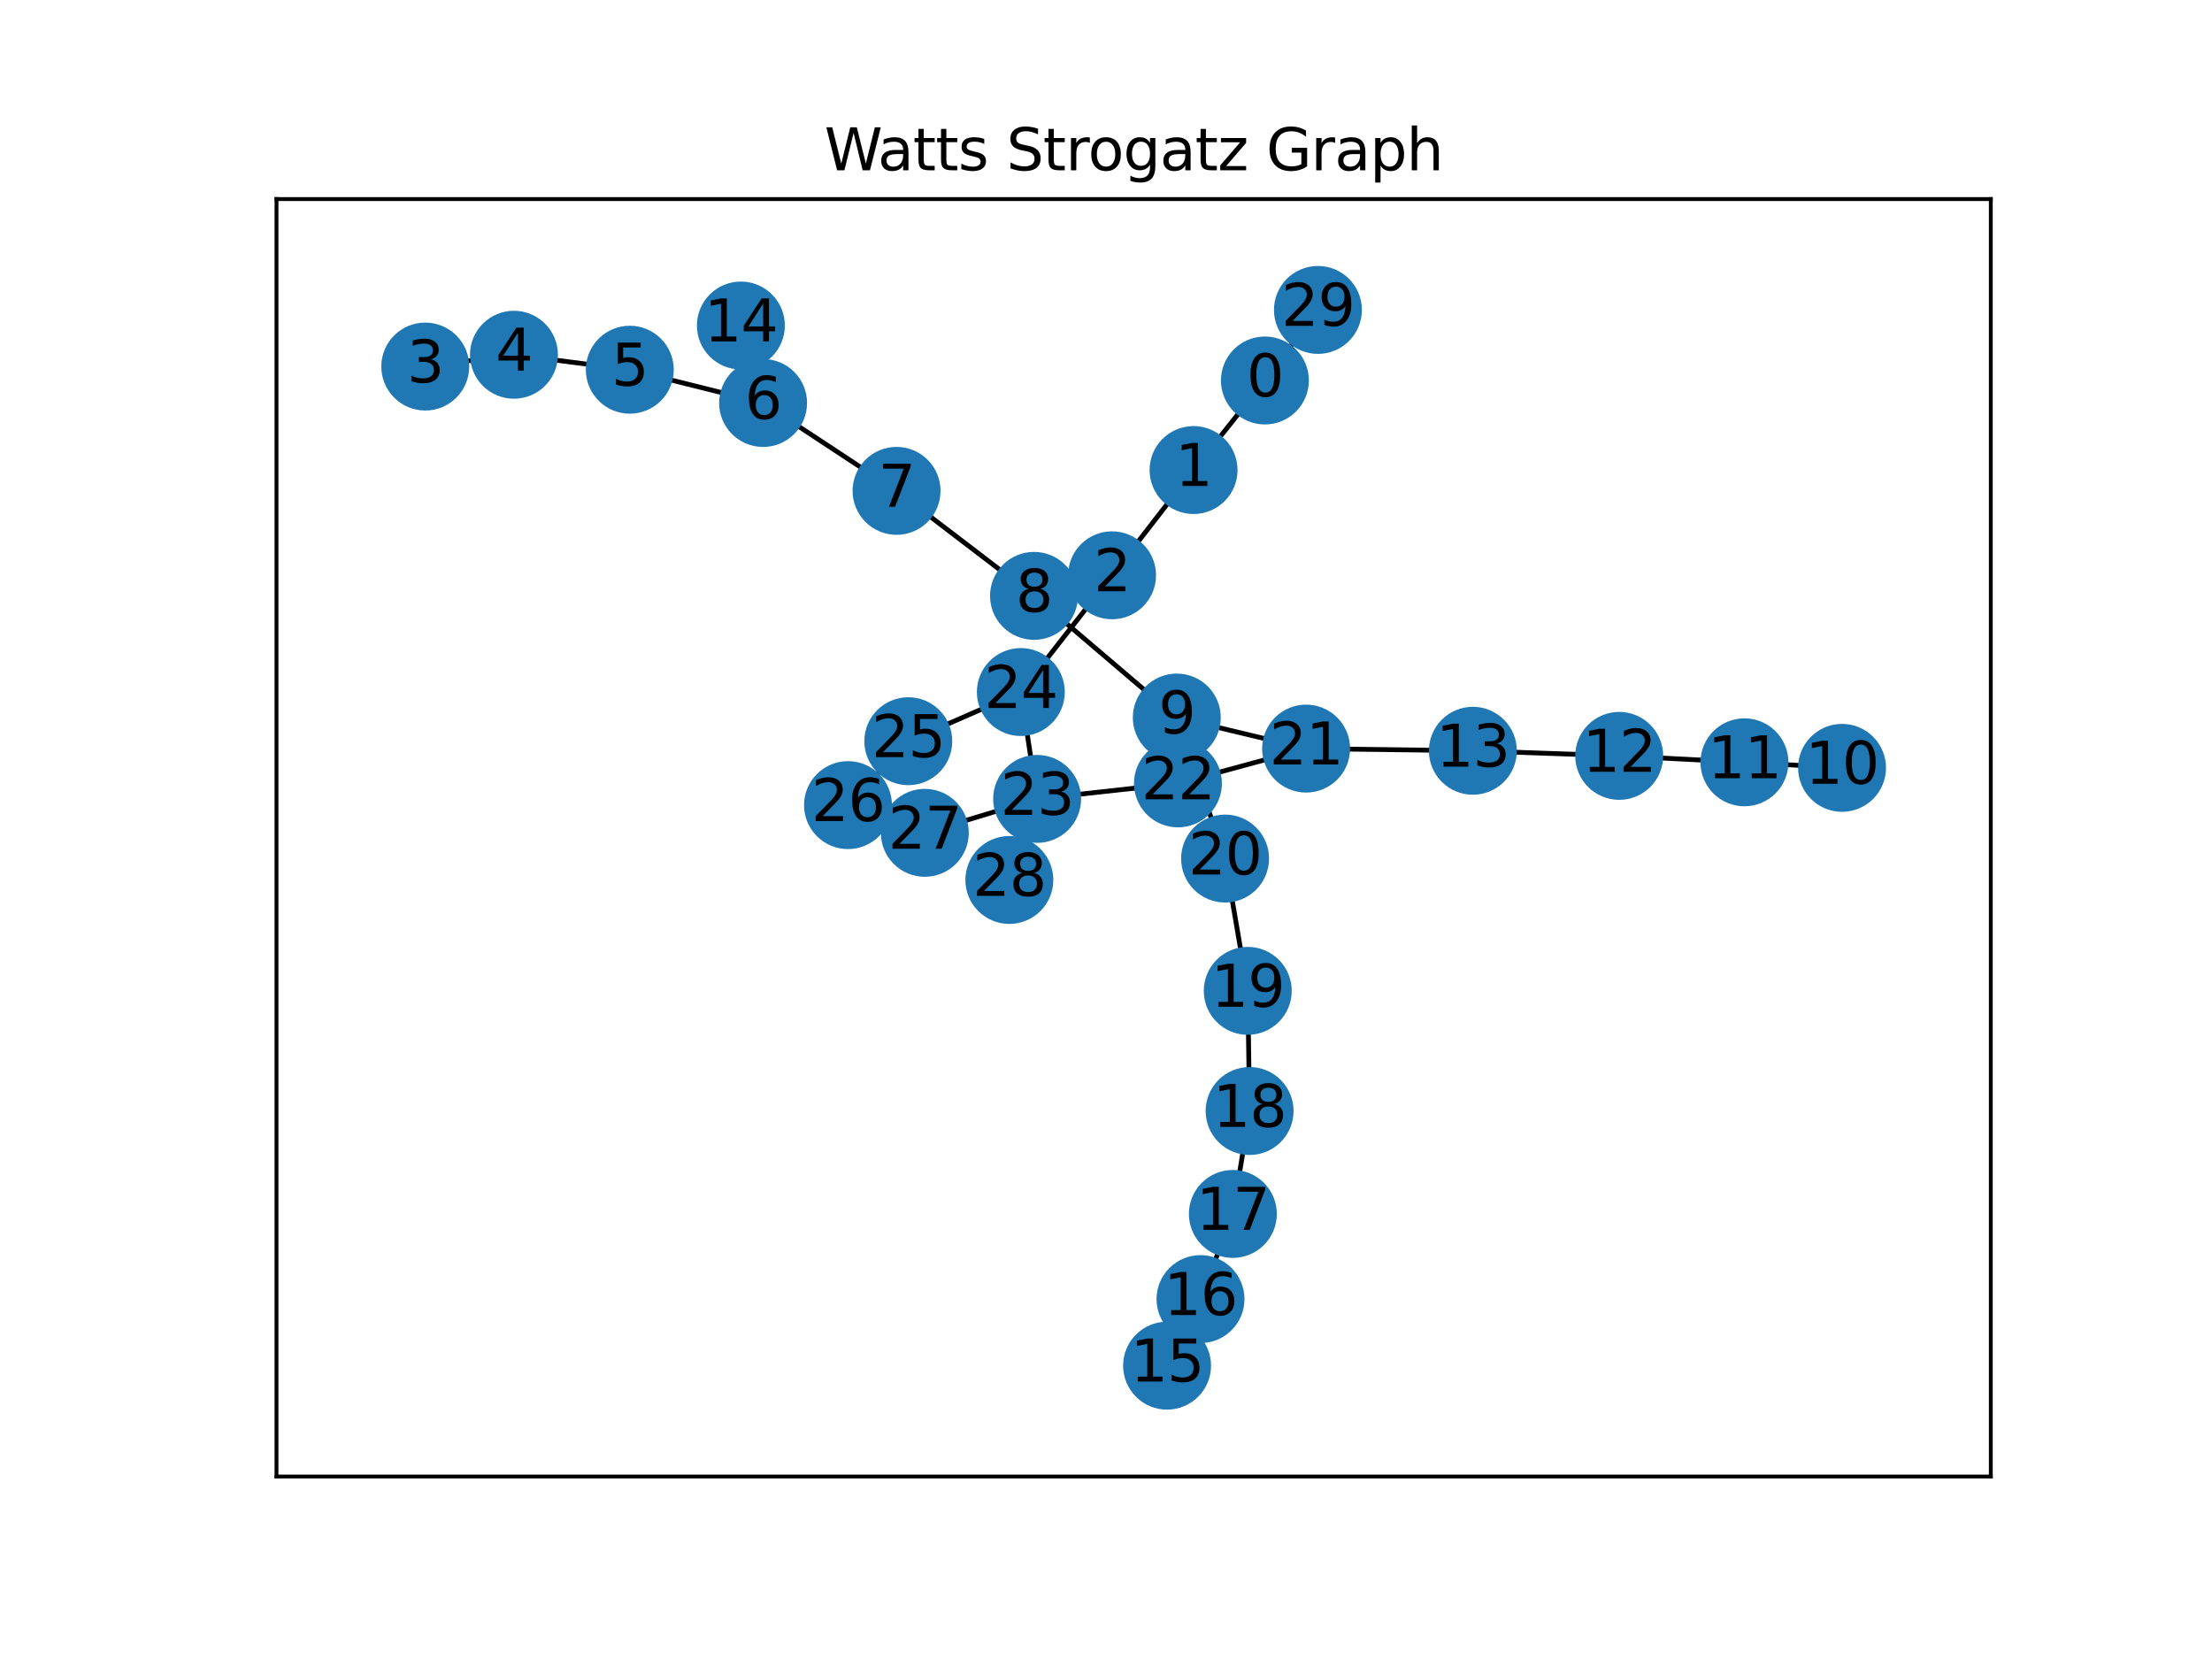 <?xml version="1.0" encoding="utf-8" standalone="no"?>
<!DOCTYPE svg PUBLIC "-//W3C//DTD SVG 1.1//EN"
  "http://www.w3.org/Graphics/SVG/1.1/DTD/svg11.dtd">
<svg height="345.6pt" version="1.1" viewBox="0 0 460.8 345.6" width="460.8pt" xmlns="http://www.w3.org/2000/svg" xmlns:xlink="http://www.w3.org/1999/xlink">
 <defs>
  <style type="text/css">*{stroke-linecap:butt;stroke-linejoin:round;}</style>
 </defs>
 <g id="figure_1">
  <g id="patch_1">
   <path d="M 0 345.6 
L 460.8 345.6 
L 460.8 0 
L 0 0 
z
" style="fill:#ffffff;"/>
  </g>
  <g id="axes_1">
   <g id="patch_2">
    <path d="M 57.6 307.584 
L 414.72 307.584 
L 414.72 41.472 
L 57.6 41.472 
z
" style="fill:#ffffff;"/>
   </g>
   <g id="LineCollection_1">
    <path clip-path="url(#pe2396b9f20)" d="M 263.503 79.261 
L 248.64 97.919 
" style="fill:none;stroke:#000000;"/>
    <path clip-path="url(#pe2396b9f20)" d="M 263.503 79.261 
L 274.547 64.564 
" style="fill:none;stroke:#000000;"/>
    <path clip-path="url(#pe2396b9f20)" d="M 248.64 97.919 
L 231.664 119.846 
" style="fill:none;stroke:#000000;"/>
    <path clip-path="url(#pe2396b9f20)" d="M 231.664 119.846 
L 212.658 144.166 
" style="fill:none;stroke:#000000;"/>
    <path clip-path="url(#pe2396b9f20)" d="M 88.59 76.361 
L 107.066 73.902 
" style="fill:none;stroke:#000000;"/>
    <path clip-path="url(#pe2396b9f20)" d="M 107.066 73.902 
L 131.198 77.018 
" style="fill:none;stroke:#000000;"/>
    <path clip-path="url(#pe2396b9f20)" d="M 131.198 77.018 
L 158.967 83.949 
" style="fill:none;stroke:#000000;"/>
    <path clip-path="url(#pe2396b9f20)" d="M 158.967 83.949 
L 186.769 102.255 
" style="fill:none;stroke:#000000;"/>
    <path clip-path="url(#pe2396b9f20)" d="M 158.967 83.949 
L 154.339 67.814 
" style="fill:none;stroke:#000000;"/>
    <path clip-path="url(#pe2396b9f20)" d="M 186.769 102.255 
L 215.403 124.13 
" style="fill:none;stroke:#000000;"/>
    <path clip-path="url(#pe2396b9f20)" d="M 215.403 124.13 
L 245.147 149.478 
" style="fill:none;stroke:#000000;"/>
    <path clip-path="url(#pe2396b9f20)" d="M 245.147 149.478 
L 272.085 155.946 
" style="fill:none;stroke:#000000;"/>
    <path clip-path="url(#pe2396b9f20)" d="M 245.147 149.478 
L 255.207 178.855 
" style="fill:none;stroke:#000000;"/>
    <path clip-path="url(#pe2396b9f20)" d="M 383.73 159.957 
L 363.397 158.802 
" style="fill:none;stroke:#000000;"/>
    <path clip-path="url(#pe2396b9f20)" d="M 363.397 158.802 
L 337.31 157.463 
" style="fill:none;stroke:#000000;"/>
    <path clip-path="url(#pe2396b9f20)" d="M 337.31 157.463 
L 306.825 156.398 
" style="fill:none;stroke:#000000;"/>
    <path clip-path="url(#pe2396b9f20)" d="M 306.825 156.398 
L 272.085 155.946 
" style="fill:none;stroke:#000000;"/>
    <path clip-path="url(#pe2396b9f20)" d="M 243.122 284.492 
L 250.088 270.627 
" style="fill:none;stroke:#000000;"/>
    <path clip-path="url(#pe2396b9f20)" d="M 250.088 270.627 
L 256.827 252.882 
" style="fill:none;stroke:#000000;"/>
    <path clip-path="url(#pe2396b9f20)" d="M 256.827 252.882 
L 260.316 231.443 
" style="fill:none;stroke:#000000;"/>
    <path clip-path="url(#pe2396b9f20)" d="M 260.316 231.443 
L 259.929 206.414 
" style="fill:none;stroke:#000000;"/>
    <path clip-path="url(#pe2396b9f20)" d="M 259.929 206.414 
L 255.207 178.855 
" style="fill:none;stroke:#000000;"/>
    <path clip-path="url(#pe2396b9f20)" d="M 272.085 155.946 
L 245.387 163.195 
" style="fill:none;stroke:#000000;"/>
    <path clip-path="url(#pe2396b9f20)" d="M 245.387 163.195 
L 216.054 166.423 
" style="fill:none;stroke:#000000;"/>
    <path clip-path="url(#pe2396b9f20)" d="M 216.054 166.423 
L 212.658 144.166 
" style="fill:none;stroke:#000000;"/>
    <path clip-path="url(#pe2396b9f20)" d="M 216.054 166.423 
L 192.656 173.492 
" style="fill:none;stroke:#000000;"/>
    <path clip-path="url(#pe2396b9f20)" d="M 216.054 166.423 
L 210.265 183.312 
" style="fill:none;stroke:#000000;"/>
    <path clip-path="url(#pe2396b9f20)" d="M 212.658 144.166 
L 189.215 154.405 
" style="fill:none;stroke:#000000;"/>
    <path clip-path="url(#pe2396b9f20)" d="M 189.215 154.405 
L 176.655 167.722 
" style="fill:none;stroke:#000000;"/>
    <path clip-path="url(#pe2396b9f20)" d="M 176.655 167.722 
L 192.656 173.492 
" style="fill:none;stroke:#000000;"/>
   </g>
   <g id="matplotlib.axis_1">
    <g id="xtick_1"/>
    <g id="xtick_2"/>
    <g id="xtick_3"/>
    <g id="xtick_4"/>
    <g id="xtick_5"/>
    <g id="xtick_6"/>
    <g id="xtick_7"/>
    <g id="xtick_8"/>
    <g id="xtick_9"/>
   </g>
   <g id="matplotlib.axis_2">
    <g id="ytick_1"/>
    <g id="ytick_2"/>
    <g id="ytick_3"/>
    <g id="ytick_4"/>
    <g id="ytick_5"/>
    <g id="ytick_6"/>
    <g id="ytick_7"/>
    <g id="ytick_8"/>
   </g>
   <g id="PathCollection_1">
    <defs>
     <path d="M 0 8.66 
C 2.297 8.66 4.5 7.748 6.124 6.124 
C 7.748 4.5 8.66 2.297 8.66 0 
C 8.66 -2.297 7.748 -4.5 6.124 -6.124 
C 4.5 -7.748 2.297 -8.66 0 -8.66 
C -2.297 -8.66 -4.5 -7.748 -6.124 -6.124 
C -7.748 -4.5 -8.66 -2.297 -8.66 0 
C -8.66 2.297 -7.748 4.5 -6.124 6.124 
C -4.5 7.748 -2.297 8.66 0 8.66 
z
" id="m0d1cf987c7" style="stroke:#1f78b4;"/>
    </defs>
    <g clip-path="url(#pe2396b9f20)">
     <use style="fill:#1f78b4;stroke:#1f78b4;" x="263.503" xlink:href="#m0d1cf987c7" y="79.261"/>
     <use style="fill:#1f78b4;stroke:#1f78b4;" x="248.64" xlink:href="#m0d1cf987c7" y="97.919"/>
     <use style="fill:#1f78b4;stroke:#1f78b4;" x="231.664" xlink:href="#m0d1cf987c7" y="119.846"/>
     <use style="fill:#1f78b4;stroke:#1f78b4;" x="88.59" xlink:href="#m0d1cf987c7" y="76.361"/>
     <use style="fill:#1f78b4;stroke:#1f78b4;" x="107.066" xlink:href="#m0d1cf987c7" y="73.902"/>
     <use style="fill:#1f78b4;stroke:#1f78b4;" x="131.198" xlink:href="#m0d1cf987c7" y="77.018"/>
     <use style="fill:#1f78b4;stroke:#1f78b4;" x="158.967" xlink:href="#m0d1cf987c7" y="83.949"/>
     <use style="fill:#1f78b4;stroke:#1f78b4;" x="186.769" xlink:href="#m0d1cf987c7" y="102.255"/>
     <use style="fill:#1f78b4;stroke:#1f78b4;" x="215.403" xlink:href="#m0d1cf987c7" y="124.13"/>
     <use style="fill:#1f78b4;stroke:#1f78b4;" x="245.147" xlink:href="#m0d1cf987c7" y="149.478"/>
     <use style="fill:#1f78b4;stroke:#1f78b4;" x="383.73" xlink:href="#m0d1cf987c7" y="159.957"/>
     <use style="fill:#1f78b4;stroke:#1f78b4;" x="363.397" xlink:href="#m0d1cf987c7" y="158.802"/>
     <use style="fill:#1f78b4;stroke:#1f78b4;" x="337.31" xlink:href="#m0d1cf987c7" y="157.463"/>
     <use style="fill:#1f78b4;stroke:#1f78b4;" x="306.825" xlink:href="#m0d1cf987c7" y="156.398"/>
     <use style="fill:#1f78b4;stroke:#1f78b4;" x="154.339" xlink:href="#m0d1cf987c7" y="67.814"/>
     <use style="fill:#1f78b4;stroke:#1f78b4;" x="243.122" xlink:href="#m0d1cf987c7" y="284.492"/>
     <use style="fill:#1f78b4;stroke:#1f78b4;" x="250.088" xlink:href="#m0d1cf987c7" y="270.627"/>
     <use style="fill:#1f78b4;stroke:#1f78b4;" x="256.827" xlink:href="#m0d1cf987c7" y="252.882"/>
     <use style="fill:#1f78b4;stroke:#1f78b4;" x="260.316" xlink:href="#m0d1cf987c7" y="231.443"/>
     <use style="fill:#1f78b4;stroke:#1f78b4;" x="259.929" xlink:href="#m0d1cf987c7" y="206.414"/>
     <use style="fill:#1f78b4;stroke:#1f78b4;" x="255.207" xlink:href="#m0d1cf987c7" y="178.855"/>
     <use style="fill:#1f78b4;stroke:#1f78b4;" x="272.085" xlink:href="#m0d1cf987c7" y="155.946"/>
     <use style="fill:#1f78b4;stroke:#1f78b4;" x="245.387" xlink:href="#m0d1cf987c7" y="163.195"/>
     <use style="fill:#1f78b4;stroke:#1f78b4;" x="216.054" xlink:href="#m0d1cf987c7" y="166.423"/>
     <use style="fill:#1f78b4;stroke:#1f78b4;" x="212.658" xlink:href="#m0d1cf987c7" y="144.166"/>
     <use style="fill:#1f78b4;stroke:#1f78b4;" x="189.215" xlink:href="#m0d1cf987c7" y="154.405"/>
     <use style="fill:#1f78b4;stroke:#1f78b4;" x="176.655" xlink:href="#m0d1cf987c7" y="167.722"/>
     <use style="fill:#1f78b4;stroke:#1f78b4;" x="192.656" xlink:href="#m0d1cf987c7" y="173.492"/>
     <use style="fill:#1f78b4;stroke:#1f78b4;" x="210.265" xlink:href="#m0d1cf987c7" y="183.312"/>
     <use style="fill:#1f78b4;stroke:#1f78b4;" x="274.547" xlink:href="#m0d1cf987c7" y="64.564"/>
    </g>
   </g>
   <g id="patch_3">
    <path d="M 57.6 307.584 
L 57.6 41.472 
" style="fill:none;stroke:#000000;stroke-linecap:square;stroke-linejoin:miter;stroke-width:0.8;"/>
   </g>
   <g id="patch_4">
    <path d="M 414.72 307.584 
L 414.72 41.472 
" style="fill:none;stroke:#000000;stroke-linecap:square;stroke-linejoin:miter;stroke-width:0.8;"/>
   </g>
   <g id="patch_5">
    <path d="M 57.6 307.584 
L 414.72 307.584 
" style="fill:none;stroke:#000000;stroke-linecap:square;stroke-linejoin:miter;stroke-width:0.8;"/>
   </g>
   <g id="patch_6">
    <path d="M 57.6 41.472 
L 414.72 41.472 
" style="fill:none;stroke:#000000;stroke-linecap:square;stroke-linejoin:miter;stroke-width:0.8;"/>
   </g>
   <g id="text_1">
    <g clip-path="url(#pe2396b9f20)">
     <!-- 0 -->
     <g transform="translate(259.686 82.572)scale(0.12 -0.12)">
      <defs>
       <path d="M 2034 4250 
Q 1547 4250 1301 3770 
Q 1056 3291 1056 2328 
Q 1056 1369 1301 889 
Q 1547 409 2034 409 
Q 2525 409 2770 889 
Q 3016 1369 3016 2328 
Q 3016 3291 2770 3770 
Q 2525 4250 2034 4250 
z
M 2034 4750 
Q 2819 4750 3233 4129 
Q 3647 3509 3647 2328 
Q 3647 1150 3233 529 
Q 2819 -91 2034 -91 
Q 1250 -91 836 529 
Q 422 1150 422 2328 
Q 422 3509 836 4129 
Q 1250 4750 2034 4750 
z
" id="DejaVuSans-30" transform="scale(0.016)"/>
      </defs>
      <use xlink:href="#DejaVuSans-30"/>
     </g>
    </g>
   </g>
   <g id="text_2">
    <g clip-path="url(#pe2396b9f20)">
     <!-- 1 -->
     <g transform="translate(244.823 101.23)scale(0.12 -0.12)">
      <defs>
       <path d="M 794 531 
L 1825 531 
L 1825 4091 
L 703 3866 
L 703 4441 
L 1819 4666 
L 2450 4666 
L 2450 531 
L 3481 531 
L 3481 0 
L 794 0 
L 794 531 
z
" id="DejaVuSans-31" transform="scale(0.016)"/>
      </defs>
      <use xlink:href="#DejaVuSans-31"/>
     </g>
    </g>
   </g>
   <g id="text_3">
    <g clip-path="url(#pe2396b9f20)">
     <!-- 2 -->
     <g transform="translate(227.846 123.157)scale(0.12 -0.12)">
      <defs>
       <path d="M 1228 531 
L 3431 531 
L 3431 0 
L 469 0 
L 469 531 
Q 828 903 1448 1529 
Q 2069 2156 2228 2338 
Q 2531 2678 2651 2914 
Q 2772 3150 2772 3378 
Q 2772 3750 2511 3984 
Q 2250 4219 1831 4219 
Q 1534 4219 1204 4116 
Q 875 4013 500 3803 
L 500 4441 
Q 881 4594 1212 4672 
Q 1544 4750 1819 4750 
Q 2544 4750 2975 4387 
Q 3406 4025 3406 3419 
Q 3406 3131 3298 2873 
Q 3191 2616 2906 2266 
Q 2828 2175 2409 1742 
Q 1991 1309 1228 531 
z
" id="DejaVuSans-32" transform="scale(0.016)"/>
      </defs>
      <use xlink:href="#DejaVuSans-32"/>
     </g>
    </g>
   </g>
   <g id="text_4">
    <g clip-path="url(#pe2396b9f20)">
     <!-- 3 -->
     <g transform="translate(84.772 79.672)scale(0.12 -0.12)">
      <defs>
       <path d="M 2597 2516 
Q 3050 2419 3304 2112 
Q 3559 1806 3559 1356 
Q 3559 666 3084 287 
Q 2609 -91 1734 -91 
Q 1441 -91 1130 -33 
Q 819 25 488 141 
L 488 750 
Q 750 597 1062 519 
Q 1375 441 1716 441 
Q 2309 441 2620 675 
Q 2931 909 2931 1356 
Q 2931 1769 2642 2001 
Q 2353 2234 1838 2234 
L 1294 2234 
L 1294 2753 
L 1863 2753 
Q 2328 2753 2575 2939 
Q 2822 3125 2822 3475 
Q 2822 3834 2567 4026 
Q 2313 4219 1838 4219 
Q 1578 4219 1281 4162 
Q 984 4106 628 3988 
L 628 4550 
Q 988 4650 1302 4700 
Q 1616 4750 1894 4750 
Q 2613 4750 3031 4423 
Q 3450 4097 3450 3541 
Q 3450 3153 3228 2886 
Q 3006 2619 2597 2516 
z
" id="DejaVuSans-33" transform="scale(0.016)"/>
      </defs>
      <use xlink:href="#DejaVuSans-33"/>
     </g>
    </g>
   </g>
   <g id="text_5">
    <g clip-path="url(#pe2396b9f20)">
     <!-- 4 -->
     <g transform="translate(103.249 77.213)scale(0.12 -0.12)">
      <defs>
       <path d="M 2419 4116 
L 825 1625 
L 2419 1625 
L 2419 4116 
z
M 2253 4666 
L 3047 4666 
L 3047 1625 
L 3713 1625 
L 3713 1100 
L 3047 1100 
L 3047 0 
L 2419 0 
L 2419 1100 
L 313 1100 
L 313 1709 
L 2253 4666 
z
" id="DejaVuSans-34" transform="scale(0.016)"/>
      </defs>
      <use xlink:href="#DejaVuSans-34"/>
     </g>
    </g>
   </g>
   <g id="text_6">
    <g clip-path="url(#pe2396b9f20)">
     <!-- 5 -->
     <g transform="translate(127.38 80.329)scale(0.12 -0.12)">
      <defs>
       <path d="M 691 4666 
L 3169 4666 
L 3169 4134 
L 1269 4134 
L 1269 2991 
Q 1406 3038 1543 3061 
Q 1681 3084 1819 3084 
Q 2600 3084 3056 2656 
Q 3513 2228 3513 1497 
Q 3513 744 3044 326 
Q 2575 -91 1722 -91 
Q 1428 -91 1123 -41 
Q 819 9 494 109 
L 494 744 
Q 775 591 1075 516 
Q 1375 441 1709 441 
Q 2250 441 2565 725 
Q 2881 1009 2881 1497 
Q 2881 1984 2565 2268 
Q 2250 2553 1709 2553 
Q 1456 2553 1204 2497 
Q 953 2441 691 2322 
L 691 4666 
z
" id="DejaVuSans-35" transform="scale(0.016)"/>
      </defs>
      <use xlink:href="#DejaVuSans-35"/>
     </g>
    </g>
   </g>
   <g id="text_7">
    <g clip-path="url(#pe2396b9f20)">
     <!-- 6 -->
     <g transform="translate(155.149 87.26)scale(0.12 -0.12)">
      <defs>
       <path d="M 2113 2584 
Q 1688 2584 1439 2293 
Q 1191 2003 1191 1497 
Q 1191 994 1439 701 
Q 1688 409 2113 409 
Q 2538 409 2786 701 
Q 3034 994 3034 1497 
Q 3034 2003 2786 2293 
Q 2538 2584 2113 2584 
z
M 3366 4563 
L 3366 3988 
Q 3128 4100 2886 4159 
Q 2644 4219 2406 4219 
Q 1781 4219 1451 3797 
Q 1122 3375 1075 2522 
Q 1259 2794 1537 2939 
Q 1816 3084 2150 3084 
Q 2853 3084 3261 2657 
Q 3669 2231 3669 1497 
Q 3669 778 3244 343 
Q 2819 -91 2113 -91 
Q 1303 -91 875 529 
Q 447 1150 447 2328 
Q 447 3434 972 4092 
Q 1497 4750 2381 4750 
Q 2619 4750 2861 4703 
Q 3103 4656 3366 4563 
z
" id="DejaVuSans-36" transform="scale(0.016)"/>
      </defs>
      <use xlink:href="#DejaVuSans-36"/>
     </g>
    </g>
   </g>
   <g id="text_8">
    <g clip-path="url(#pe2396b9f20)">
     <!-- 7 -->
     <g transform="translate(182.952 105.566)scale(0.12 -0.12)">
      <defs>
       <path d="M 525 4666 
L 3525 4666 
L 3525 4397 
L 1831 0 
L 1172 0 
L 2766 4134 
L 525 4134 
L 525 4666 
z
" id="DejaVuSans-37" transform="scale(0.016)"/>
      </defs>
      <use xlink:href="#DejaVuSans-37"/>
     </g>
    </g>
   </g>
   <g id="text_9">
    <g clip-path="url(#pe2396b9f20)">
     <!-- 8 -->
     <g transform="translate(211.585 127.441)scale(0.12 -0.12)">
      <defs>
       <path d="M 2034 2216 
Q 1584 2216 1326 1975 
Q 1069 1734 1069 1313 
Q 1069 891 1326 650 
Q 1584 409 2034 409 
Q 2484 409 2743 651 
Q 3003 894 3003 1313 
Q 3003 1734 2745 1975 
Q 2488 2216 2034 2216 
z
M 1403 2484 
Q 997 2584 770 2862 
Q 544 3141 544 3541 
Q 544 4100 942 4425 
Q 1341 4750 2034 4750 
Q 2731 4750 3128 4425 
Q 3525 4100 3525 3541 
Q 3525 3141 3298 2862 
Q 3072 2584 2669 2484 
Q 3125 2378 3379 2068 
Q 3634 1759 3634 1313 
Q 3634 634 3220 271 
Q 2806 -91 2034 -91 
Q 1263 -91 848 271 
Q 434 634 434 1313 
Q 434 1759 690 2068 
Q 947 2378 1403 2484 
z
M 1172 3481 
Q 1172 3119 1398 2916 
Q 1625 2713 2034 2713 
Q 2441 2713 2670 2916 
Q 2900 3119 2900 3481 
Q 2900 3844 2670 4047 
Q 2441 4250 2034 4250 
Q 1625 4250 1398 4047 
Q 1172 3844 1172 3481 
z
" id="DejaVuSans-38" transform="scale(0.016)"/>
      </defs>
      <use xlink:href="#DejaVuSans-38"/>
     </g>
    </g>
   </g>
   <g id="text_10">
    <g clip-path="url(#pe2396b9f20)">
     <!-- 9 -->
     <g transform="translate(241.33 152.789)scale(0.12 -0.12)">
      <defs>
       <path d="M 703 97 
L 703 672 
Q 941 559 1184 500 
Q 1428 441 1663 441 
Q 2288 441 2617 861 
Q 2947 1281 2994 2138 
Q 2813 1869 2534 1725 
Q 2256 1581 1919 1581 
Q 1219 1581 811 2004 
Q 403 2428 403 3163 
Q 403 3881 828 4315 
Q 1253 4750 1959 4750 
Q 2769 4750 3195 4129 
Q 3622 3509 3622 2328 
Q 3622 1225 3098 567 
Q 2575 -91 1691 -91 
Q 1453 -91 1209 -44 
Q 966 3 703 97 
z
M 1959 2075 
Q 2384 2075 2632 2365 
Q 2881 2656 2881 3163 
Q 2881 3666 2632 3958 
Q 2384 4250 1959 4250 
Q 1534 4250 1286 3958 
Q 1038 3666 1038 3163 
Q 1038 2656 1286 2365 
Q 1534 2075 1959 2075 
z
" id="DejaVuSans-39" transform="scale(0.016)"/>
      </defs>
      <use xlink:href="#DejaVuSans-39"/>
     </g>
    </g>
   </g>
   <g id="text_11">
    <g clip-path="url(#pe2396b9f20)">
     <!-- 10 -->
     <g transform="translate(376.095 163.268)scale(0.12 -0.12)">
      <use xlink:href="#DejaVuSans-31"/>
      <use x="63.623" xlink:href="#DejaVuSans-30"/>
     </g>
    </g>
   </g>
   <g id="text_12">
    <g clip-path="url(#pe2396b9f20)">
     <!-- 11 -->
     <g transform="translate(355.762 162.114)scale(0.12 -0.12)">
      <use xlink:href="#DejaVuSans-31"/>
      <use x="63.623" xlink:href="#DejaVuSans-31"/>
     </g>
    </g>
   </g>
   <g id="text_13">
    <g clip-path="url(#pe2396b9f20)">
     <!-- 12 -->
     <g transform="translate(329.675 160.774)scale(0.12 -0.12)">
      <use xlink:href="#DejaVuSans-31"/>
      <use x="63.623" xlink:href="#DejaVuSans-32"/>
     </g>
    </g>
   </g>
   <g id="text_14">
    <g clip-path="url(#pe2396b9f20)">
     <!-- 13 -->
     <g transform="translate(299.19 159.71)scale(0.12 -0.12)">
      <use xlink:href="#DejaVuSans-31"/>
      <use x="63.623" xlink:href="#DejaVuSans-33"/>
     </g>
    </g>
   </g>
   <g id="text_15">
    <g clip-path="url(#pe2396b9f20)">
     <!-- 14 -->
     <g transform="translate(146.704 71.125)scale(0.12 -0.12)">
      <use xlink:href="#DejaVuSans-31"/>
      <use x="63.623" xlink:href="#DejaVuSans-34"/>
     </g>
    </g>
   </g>
   <g id="text_16">
    <g clip-path="url(#pe2396b9f20)">
     <!-- 15 -->
     <g transform="translate(235.487 287.803)scale(0.12 -0.12)">
      <use xlink:href="#DejaVuSans-31"/>
      <use x="63.623" xlink:href="#DejaVuSans-35"/>
     </g>
    </g>
   </g>
   <g id="text_17">
    <g clip-path="url(#pe2396b9f20)">
     <!-- 16 -->
     <g transform="translate(242.453 273.938)scale(0.12 -0.12)">
      <use xlink:href="#DejaVuSans-31"/>
      <use x="63.623" xlink:href="#DejaVuSans-36"/>
     </g>
    </g>
   </g>
   <g id="text_18">
    <g clip-path="url(#pe2396b9f20)">
     <!-- 17 -->
     <g transform="translate(249.192 256.193)scale(0.12 -0.12)">
      <use xlink:href="#DejaVuSans-31"/>
      <use x="63.623" xlink:href="#DejaVuSans-37"/>
     </g>
    </g>
   </g>
   <g id="text_19">
    <g clip-path="url(#pe2396b9f20)">
     <!-- 18 -->
     <g transform="translate(252.681 234.755)scale(0.12 -0.12)">
      <use xlink:href="#DejaVuSans-31"/>
      <use x="63.623" xlink:href="#DejaVuSans-38"/>
     </g>
    </g>
   </g>
   <g id="text_20">
    <g clip-path="url(#pe2396b9f20)">
     <!-- 19 -->
     <g transform="translate(252.294 209.725)scale(0.12 -0.12)">
      <use xlink:href="#DejaVuSans-31"/>
      <use x="63.623" xlink:href="#DejaVuSans-39"/>
     </g>
    </g>
   </g>
   <g id="text_21">
    <g clip-path="url(#pe2396b9f20)">
     <!-- 20 -->
     <g transform="translate(247.572 182.166)scale(0.12 -0.12)">
      <use xlink:href="#DejaVuSans-32"/>
      <use x="63.623" xlink:href="#DejaVuSans-30"/>
     </g>
    </g>
   </g>
   <g id="text_22">
    <g clip-path="url(#pe2396b9f20)">
     <!-- 21 -->
     <g transform="translate(264.45 159.257)scale(0.12 -0.12)">
      <use xlink:href="#DejaVuSans-32"/>
      <use x="63.623" xlink:href="#DejaVuSans-31"/>
     </g>
    </g>
   </g>
   <g id="text_23">
    <g clip-path="url(#pe2396b9f20)">
     <!-- 22 -->
     <g transform="translate(237.752 166.507)scale(0.12 -0.12)">
      <use xlink:href="#DejaVuSans-32"/>
      <use x="63.623" xlink:href="#DejaVuSans-32"/>
     </g>
    </g>
   </g>
   <g id="text_24">
    <g clip-path="url(#pe2396b9f20)">
     <!-- 23 -->
     <g transform="translate(208.419 169.734)scale(0.12 -0.12)">
      <use xlink:href="#DejaVuSans-32"/>
      <use x="63.623" xlink:href="#DejaVuSans-33"/>
     </g>
    </g>
   </g>
   <g id="text_25">
    <g clip-path="url(#pe2396b9f20)">
     <!-- 24 -->
     <g transform="translate(205.023 147.478)scale(0.12 -0.12)">
      <use xlink:href="#DejaVuSans-32"/>
      <use x="63.623" xlink:href="#DejaVuSans-34"/>
     </g>
    </g>
   </g>
   <g id="text_26">
    <g clip-path="url(#pe2396b9f20)">
     <!-- 25 -->
     <g transform="translate(181.58 157.716)scale(0.12 -0.12)">
      <use xlink:href="#DejaVuSans-32"/>
      <use x="63.623" xlink:href="#DejaVuSans-35"/>
     </g>
    </g>
   </g>
   <g id="text_27">
    <g clip-path="url(#pe2396b9f20)">
     <!-- 26 -->
     <g transform="translate(169.02 171.033)scale(0.12 -0.12)">
      <use xlink:href="#DejaVuSans-32"/>
      <use x="63.623" xlink:href="#DejaVuSans-36"/>
     </g>
    </g>
   </g>
   <g id="text_28">
    <g clip-path="url(#pe2396b9f20)">
     <!-- 27 -->
     <g transform="translate(185.021 176.803)scale(0.12 -0.12)">
      <use xlink:href="#DejaVuSans-32"/>
      <use x="63.623" xlink:href="#DejaVuSans-37"/>
     </g>
    </g>
   </g>
   <g id="text_29">
    <g clip-path="url(#pe2396b9f20)">
     <!-- 28 -->
     <g transform="translate(202.63 186.623)scale(0.12 -0.12)">
      <use xlink:href="#DejaVuSans-32"/>
      <use x="63.623" xlink:href="#DejaVuSans-38"/>
     </g>
    </g>
   </g>
   <g id="text_30">
    <g clip-path="url(#pe2396b9f20)">
     <!-- 29 -->
     <g transform="translate(266.912 67.876)scale(0.12 -0.12)">
      <use xlink:href="#DejaVuSans-32"/>
      <use x="63.623" xlink:href="#DejaVuSans-39"/>
     </g>
    </g>
   </g>
   <g id="text_31">
    <!-- Watts Strogatz Graph -->
    <g transform="translate(171.734 35.472)scale(0.12 -0.12)">
     <defs>
      <path d="M 213 4666 
L 850 4666 
L 1831 722 
L 2809 4666 
L 3519 4666 
L 4500 722 
L 5478 4666 
L 6119 4666 
L 4947 0 
L 4153 0 
L 3169 4050 
L 2175 0 
L 1381 0 
L 213 4666 
z
" id="DejaVuSans-57" transform="scale(0.016)"/>
      <path d="M 2194 1759 
Q 1497 1759 1228 1600 
Q 959 1441 959 1056 
Q 959 750 1161 570 
Q 1363 391 1709 391 
Q 2188 391 2477 730 
Q 2766 1069 2766 1631 
L 2766 1759 
L 2194 1759 
z
M 3341 1997 
L 3341 0 
L 2766 0 
L 2766 531 
Q 2569 213 2275 61 
Q 1981 -91 1556 -91 
Q 1019 -91 701 211 
Q 384 513 384 1019 
Q 384 1609 779 1909 
Q 1175 2209 1959 2209 
L 2766 2209 
L 2766 2266 
Q 2766 2663 2505 2880 
Q 2244 3097 1772 3097 
Q 1472 3097 1187 3025 
Q 903 2953 641 2809 
L 641 3341 
Q 956 3463 1253 3523 
Q 1550 3584 1831 3584 
Q 2591 3584 2966 3190 
Q 3341 2797 3341 1997 
z
" id="DejaVuSans-61" transform="scale(0.016)"/>
      <path d="M 1172 4494 
L 1172 3500 
L 2356 3500 
L 2356 3053 
L 1172 3053 
L 1172 1153 
Q 1172 725 1289 603 
Q 1406 481 1766 481 
L 2356 481 
L 2356 0 
L 1766 0 
Q 1100 0 847 248 
Q 594 497 594 1153 
L 594 3053 
L 172 3053 
L 172 3500 
L 594 3500 
L 594 4494 
L 1172 4494 
z
" id="DejaVuSans-74" transform="scale(0.016)"/>
      <path d="M 2834 3397 
L 2834 2853 
Q 2591 2978 2328 3040 
Q 2066 3103 1784 3103 
Q 1356 3103 1142 2972 
Q 928 2841 928 2578 
Q 928 2378 1081 2264 
Q 1234 2150 1697 2047 
L 1894 2003 
Q 2506 1872 2764 1633 
Q 3022 1394 3022 966 
Q 3022 478 2636 193 
Q 2250 -91 1575 -91 
Q 1294 -91 989 -36 
Q 684 19 347 128 
L 347 722 
Q 666 556 975 473 
Q 1284 391 1588 391 
Q 1994 391 2212 530 
Q 2431 669 2431 922 
Q 2431 1156 2273 1281 
Q 2116 1406 1581 1522 
L 1381 1569 
Q 847 1681 609 1914 
Q 372 2147 372 2553 
Q 372 3047 722 3315 
Q 1072 3584 1716 3584 
Q 2034 3584 2315 3537 
Q 2597 3491 2834 3397 
z
" id="DejaVuSans-73" transform="scale(0.016)"/>
      <path id="DejaVuSans-20" transform="scale(0.016)"/>
      <path d="M 3425 4513 
L 3425 3897 
Q 3066 4069 2747 4153 
Q 2428 4238 2131 4238 
Q 1616 4238 1336 4038 
Q 1056 3838 1056 3469 
Q 1056 3159 1242 3001 
Q 1428 2844 1947 2747 
L 2328 2669 
Q 3034 2534 3370 2195 
Q 3706 1856 3706 1288 
Q 3706 609 3251 259 
Q 2797 -91 1919 -91 
Q 1588 -91 1214 -16 
Q 841 59 441 206 
L 441 856 
Q 825 641 1194 531 
Q 1563 422 1919 422 
Q 2459 422 2753 634 
Q 3047 847 3047 1241 
Q 3047 1584 2836 1778 
Q 2625 1972 2144 2069 
L 1759 2144 
Q 1053 2284 737 2584 
Q 422 2884 422 3419 
Q 422 4038 858 4394 
Q 1294 4750 2059 4750 
Q 2388 4750 2728 4690 
Q 3069 4631 3425 4513 
z
" id="DejaVuSans-53" transform="scale(0.016)"/>
      <path d="M 2631 2963 
Q 2534 3019 2420 3045 
Q 2306 3072 2169 3072 
Q 1681 3072 1420 2755 
Q 1159 2438 1159 1844 
L 1159 0 
L 581 0 
L 581 3500 
L 1159 3500 
L 1159 2956 
Q 1341 3275 1631 3429 
Q 1922 3584 2338 3584 
Q 2397 3584 2469 3576 
Q 2541 3569 2628 3553 
L 2631 2963 
z
" id="DejaVuSans-72" transform="scale(0.016)"/>
      <path d="M 1959 3097 
Q 1497 3097 1228 2736 
Q 959 2375 959 1747 
Q 959 1119 1226 758 
Q 1494 397 1959 397 
Q 2419 397 2687 759 
Q 2956 1122 2956 1747 
Q 2956 2369 2687 2733 
Q 2419 3097 1959 3097 
z
M 1959 3584 
Q 2709 3584 3137 3096 
Q 3566 2609 3566 1747 
Q 3566 888 3137 398 
Q 2709 -91 1959 -91 
Q 1206 -91 779 398 
Q 353 888 353 1747 
Q 353 2609 779 3096 
Q 1206 3584 1959 3584 
z
" id="DejaVuSans-6f" transform="scale(0.016)"/>
      <path d="M 2906 1791 
Q 2906 2416 2648 2759 
Q 2391 3103 1925 3103 
Q 1463 3103 1205 2759 
Q 947 2416 947 1791 
Q 947 1169 1205 825 
Q 1463 481 1925 481 
Q 2391 481 2648 825 
Q 2906 1169 2906 1791 
z
M 3481 434 
Q 3481 -459 3084 -895 
Q 2688 -1331 1869 -1331 
Q 1566 -1331 1297 -1286 
Q 1028 -1241 775 -1147 
L 775 -588 
Q 1028 -725 1275 -790 
Q 1522 -856 1778 -856 
Q 2344 -856 2625 -561 
Q 2906 -266 2906 331 
L 2906 616 
Q 2728 306 2450 153 
Q 2172 0 1784 0 
Q 1141 0 747 490 
Q 353 981 353 1791 
Q 353 2603 747 3093 
Q 1141 3584 1784 3584 
Q 2172 3584 2450 3431 
Q 2728 3278 2906 2969 
L 2906 3500 
L 3481 3500 
L 3481 434 
z
" id="DejaVuSans-67" transform="scale(0.016)"/>
      <path d="M 353 3500 
L 3084 3500 
L 3084 2975 
L 922 459 
L 3084 459 
L 3084 0 
L 275 0 
L 275 525 
L 2438 3041 
L 353 3041 
L 353 3500 
z
" id="DejaVuSans-7a" transform="scale(0.016)"/>
      <path d="M 3809 666 
L 3809 1919 
L 2778 1919 
L 2778 2438 
L 4434 2438 
L 4434 434 
Q 4069 175 3628 42 
Q 3188 -91 2688 -91 
Q 1594 -91 976 548 
Q 359 1188 359 2328 
Q 359 3472 976 4111 
Q 1594 4750 2688 4750 
Q 3144 4750 3555 4637 
Q 3966 4525 4313 4306 
L 4313 3634 
Q 3963 3931 3569 4081 
Q 3175 4231 2741 4231 
Q 1884 4231 1454 3753 
Q 1025 3275 1025 2328 
Q 1025 1384 1454 906 
Q 1884 428 2741 428 
Q 3075 428 3337 486 
Q 3600 544 3809 666 
z
" id="DejaVuSans-47" transform="scale(0.016)"/>
      <path d="M 1159 525 
L 1159 -1331 
L 581 -1331 
L 581 3500 
L 1159 3500 
L 1159 2969 
Q 1341 3281 1617 3432 
Q 1894 3584 2278 3584 
Q 2916 3584 3314 3078 
Q 3713 2572 3713 1747 
Q 3713 922 3314 415 
Q 2916 -91 2278 -91 
Q 1894 -91 1617 61 
Q 1341 213 1159 525 
z
M 3116 1747 
Q 3116 2381 2855 2742 
Q 2594 3103 2138 3103 
Q 1681 3103 1420 2742 
Q 1159 2381 1159 1747 
Q 1159 1113 1420 752 
Q 1681 391 2138 391 
Q 2594 391 2855 752 
Q 3116 1113 3116 1747 
z
" id="DejaVuSans-70" transform="scale(0.016)"/>
      <path d="M 3513 2113 
L 3513 0 
L 2938 0 
L 2938 2094 
Q 2938 2591 2744 2837 
Q 2550 3084 2163 3084 
Q 1697 3084 1428 2787 
Q 1159 2491 1159 1978 
L 1159 0 
L 581 0 
L 581 4863 
L 1159 4863 
L 1159 2956 
Q 1366 3272 1645 3428 
Q 1925 3584 2291 3584 
Q 2894 3584 3203 3211 
Q 3513 2838 3513 2113 
z
" id="DejaVuSans-68" transform="scale(0.016)"/>
     </defs>
     <use xlink:href="#DejaVuSans-57"/>
     <use x="92.502" xlink:href="#DejaVuSans-61"/>
     <use x="153.781" xlink:href="#DejaVuSans-74"/>
     <use x="192.99" xlink:href="#DejaVuSans-74"/>
     <use x="232.199" xlink:href="#DejaVuSans-73"/>
     <use x="284.299" xlink:href="#DejaVuSans-20"/>
     <use x="316.086" xlink:href="#DejaVuSans-53"/>
     <use x="379.562" xlink:href="#DejaVuSans-74"/>
     <use x="418.771" xlink:href="#DejaVuSans-72"/>
     <use x="457.635" xlink:href="#DejaVuSans-6f"/>
     <use x="518.816" xlink:href="#DejaVuSans-67"/>
     <use x="582.293" xlink:href="#DejaVuSans-61"/>
     <use x="643.572" xlink:href="#DejaVuSans-74"/>
     <use x="682.781" xlink:href="#DejaVuSans-7a"/>
     <use x="735.271" xlink:href="#DejaVuSans-20"/>
     <use x="767.059" xlink:href="#DejaVuSans-47"/>
     <use x="844.549" xlink:href="#DejaVuSans-72"/>
     <use x="885.662" xlink:href="#DejaVuSans-61"/>
     <use x="946.941" xlink:href="#DejaVuSans-70"/>
     <use x="1010.418" xlink:href="#DejaVuSans-68"/>
    </g>
   </g>
  </g>
 </g>
 <defs>
  <clipPath id="pe2396b9f20">
   <rect height="266.112" width="357.12" x="57.6" y="41.472"/>
  </clipPath>
 </defs>
</svg>
